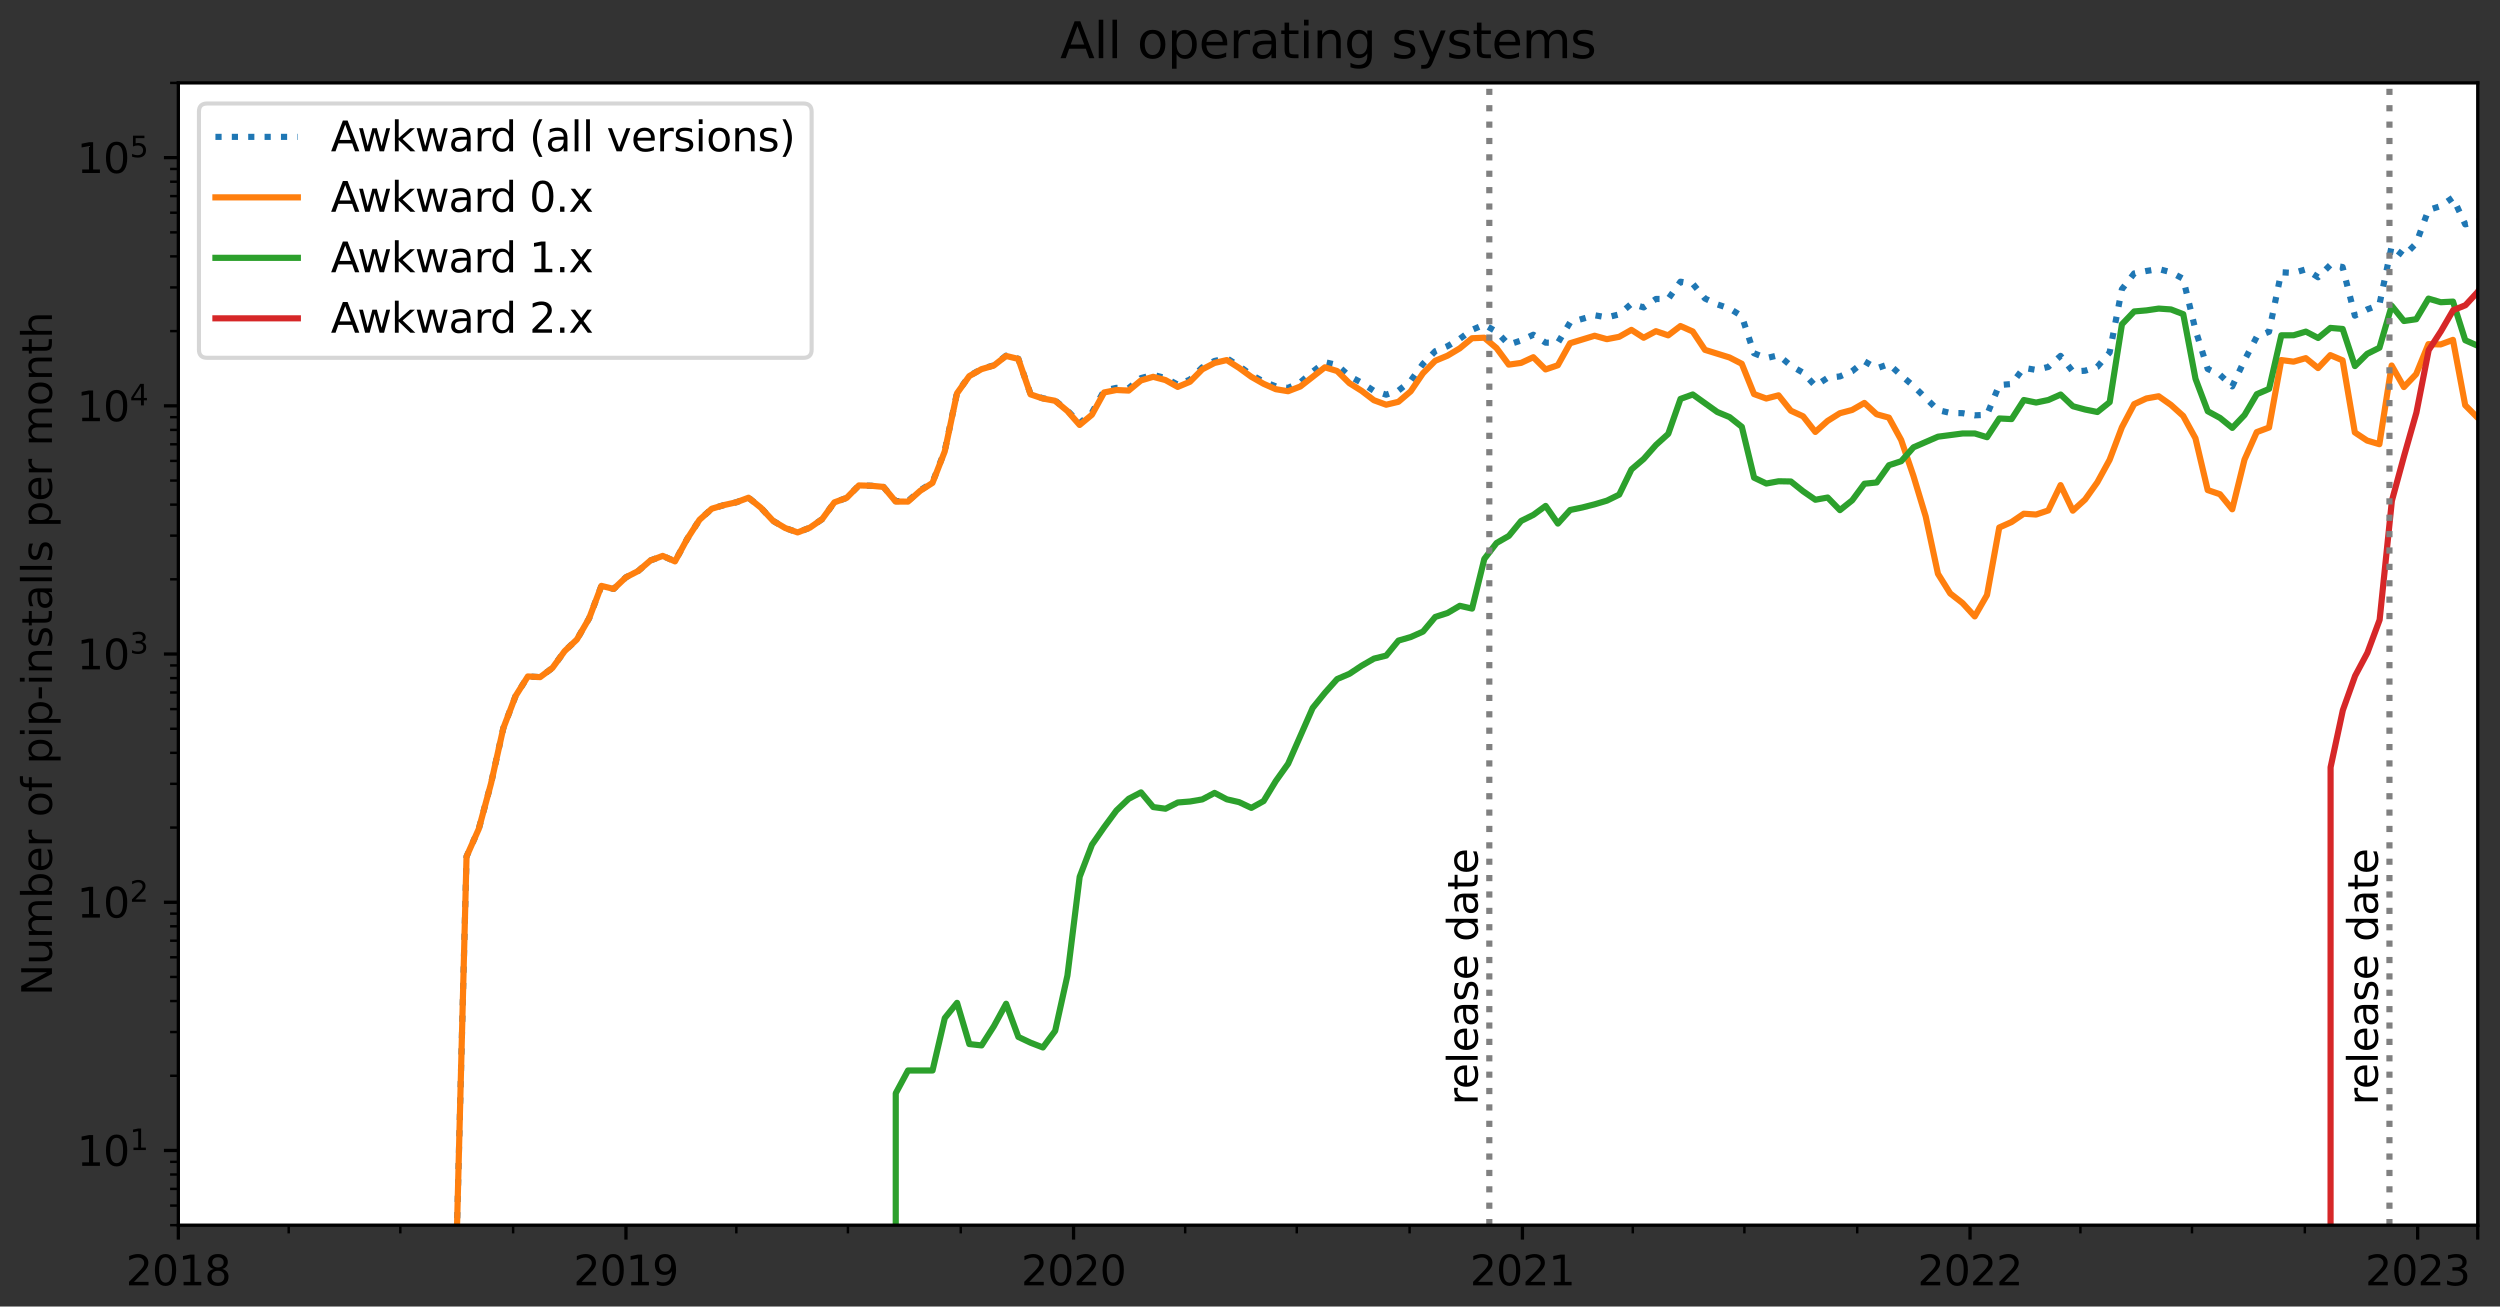 <?xml version="1.0" encoding="UTF-8" standalone="no"?>
<svg
   width="606.678pt"
   height="317.059pt"
   viewBox="0 0 606.678 317.059"
   version="1.1"
   id="svg927"
   sodipodi:docname="pip-allos-awkward-log.svg"
   inkscape:version="1.1.2 (0a00cf5339, 2022-02-04)"
   xmlns:inkscape="http://www.inkscape.org/namespaces/inkscape"
   xmlns:sodipodi="http://sodipodi.sourceforge.net/DTD/sodipodi-0.dtd"
   xmlns:xlink="http://www.w3.org/1999/xlink"
   xmlns="http://www.w3.org/2000/svg"
   xmlns:svg="http://www.w3.org/2000/svg"
   xmlns:rdf="http://www.w3.org/1999/02/22-rdf-syntax-ns#"
   xmlns:cc="http://creativecommons.org/ns#"
   xmlns:dc="http://purl.org/dc/elements/1.1/">
  <rect x="0" y="0" width="606.678" height="317.059" fill="#333333" stroke="none"/>
  <sodipodi:namedview
     id="namedview929"
     pagecolor="#ffffff"
     bordercolor="#666666"
     borderopacity="1.0"
     inkscape:pageshadow="2"
     inkscape:pageopacity="0.0"
     inkscape:pagecheckerboard="0"
     inkscape:document-units="pt"
     showgrid="false"
     fit-margin-top="5"
     fit-margin-left="5"
     fit-margin-right="5"
     fit-margin-bottom="5"
     inkscape:zoom="1.2833333"
     inkscape:cx="483.11688"
     inkscape:cy="262.5974"
     inkscape:window-width="2560"
     inkscape:window-height="1371"
     inkscape:window-x="1920"
     inkscape:window-y="32"
     inkscape:window-maximized="1"
     inkscape:current-layer="svg927" />
  <defs
     id="defs6">
    <style
       type="text/css"
       id="style4">*{stroke-linejoin: round; stroke-linecap: butt}</style>
  </defs>
  <g
     id="axes_1"
     transform="translate(-46.722,-23.082)">
    <g
       id="patch_2">
      <path
         d="M 90,320.4 H 648 V 43.2 H 90 Z"
         style="fill:#ffffff"
         id="path11" />
    </g>
    <g
       id="matplotlib.axis_1">
      <g
         id="xtick_1">
        <g
           id="line2d_1">
          <defs
             id="defs15">
            <path
               id="m4fe66c9b44"
               d="M 0,0 V 3.5"
               style="stroke:#000000;stroke-width:0.8" />
          </defs>
          <g
             id="g19">
            <use
               xlink:href="#m4fe66c9b44"
               x="90"
               y="320.4"
               style="stroke:#000000;stroke-width:0.8"
               id="use17"
               width="100%"
               height="100%" />
          </g>
        </g>
        <g
           id="text_1">
          <!-- 2018 -->
          <g
             transform="matrix(0.1,0,0,-0.1,77.275,334.998)"
             id="g36">
            <defs
               id="defs26">
              <path
                 id="DejaVuSans-32"
                 d="M 1228,531 H 3431 V 0 H 469 v 531 q 359,372 979,998 621,627 780,809 303,340 423,576 121,236 121,464 0,372 -261,606 -261,235 -680,235 -297,0 -627,-103 -329,-103 -704,-313 v 638 q 381,153 712,231 332,78 607,78 725,0 1156,-363 431,-362 431,-968 0,-288 -108,-546 -107,-257 -392,-607 -78,-91 -497,-524 Q 1991,1309 1228,531 Z"
                 transform="scale(0.016)" />
              <path
                 id="DejaVuSans-30"
                 d="m 2034,4250 q -487,0 -733,-480 -245,-479 -245,-1442 0,-959 245,-1439 246,-480 733,-480 491,0 736,480 246,480 246,1439 0,963 -246,1442 -245,480 -736,480 z m 0,500 q 785,0 1199,-621 414,-620 414,-1801 0,-1178 -414,-1799 -414,-620 -1199,-620 -784,0 -1198,620 -414,621 -414,1799 0,1181 414,1801 414,621 1198,621 z"
                 transform="scale(0.016)" />
              <path
                 id="DejaVuSans-31"
                 d="M 794,531 H 1825 V 4091 L 703,3866 v 575 l 1116,225 h 631 V 531 H 3481 V 0 H 794 Z"
                 transform="scale(0.016)" />
              <path
                 id="DejaVuSans-38"
                 d="m 2034,2216 q -450,0 -708,-241 -257,-241 -257,-662 0,-422 257,-663 258,-241 708,-241 450,0 709,242 260,243 260,662 0,421 -258,662 -257,241 -711,241 z m -631,268 q -406,100 -633,378 -226,279 -226,679 0,559 398,884 399,325 1092,325 697,0 1094,-325 397,-325 397,-884 0,-400 -227,-679 -226,-278 -629,-378 456,-106 710,-416 255,-309 255,-755 Q 3634,634 3220,271 2806,-91 2034,-91 1263,-91 848,271 434,634 434,1313 q 0,446 256,755 257,310 713,416 z m -231,997 q 0,-362 226,-565 227,-203 636,-203 407,0 636,203 230,203 230,565 0,363 -230,566 -229,203 -636,203 -409,0 -636,-203 -226,-203 -226,-566 z"
                 transform="scale(0.016)" />
            </defs>
            <use
               xlink:href="#DejaVuSans-32"
               id="use28"
               x="0"
               y="0"
               width="100%"
               height="100%" />
            <use
               xlink:href="#DejaVuSans-30"
               x="63.623"
               id="use30"
               y="0"
               width="100%"
               height="100%" />
            <use
               xlink:href="#DejaVuSans-31"
               x="127.246"
               id="use32"
               y="0"
               width="100%"
               height="100%" />
            <use
               xlink:href="#DejaVuSans-38"
               x="190.869"
               id="use34"
               y="0"
               width="100%"
               height="100%" />
          </g>
        </g>
      </g>
      <g
         id="xtick_2">
        <g
           id="line2d_2">
          <g
             id="g42">
            <use
               xlink:href="#m4fe66c9b44"
               x="198.624"
               y="320.4"
               style="stroke:#000000;stroke-width:0.8"
               id="use40"
               width="100%"
               height="100%" />
          </g>
        </g>
        <g
           id="text_2">
          <!-- 2019 -->
          <g
             transform="matrix(0.1,0,0,-0.1,185.899,334.998)"
             id="g56">
            <defs
               id="defs46">
              <path
                 id="DejaVuSans-39"
                 d="m 703,97 v 575 q 238,-113 481,-172 244,-59 479,-59 625,0 954,420 330,420 377,1277 -181,-269 -460,-413 -278,-144 -615,-144 -700,0 -1108,423 -408,424 -408,1159 0,718 425,1152 425,435 1131,435 810,0 1236,-621 427,-620 427,-1801 Q 3622,1225 3098,567 2575,-91 1691,-91 1453,-91 1209,-44 966,3 703,97 Z m 1256,1978 q 425,0 673,290 249,291 249,798 0,503 -249,795 -248,292 -673,292 -425,0 -673,-292 -248,-292 -248,-795 0,-507 248,-798 248,-290 673,-290 z"
                 transform="scale(0.016)" />
            </defs>
            <use
               xlink:href="#DejaVuSans-32"
               id="use48"
               x="0"
               y="0"
               width="100%"
               height="100%" />
            <use
               xlink:href="#DejaVuSans-30"
               x="63.623"
               id="use50"
               y="0"
               width="100%"
               height="100%" />
            <use
               xlink:href="#DejaVuSans-31"
               x="127.246"
               id="use52"
               y="0"
               width="100%"
               height="100%" />
            <use
               xlink:href="#DejaVuSans-39"
               x="190.869"
               id="use54"
               y="0"
               width="100%"
               height="100%" />
          </g>
        </g>
      </g>
      <g
         id="xtick_3">
        <g
           id="line2d_3">
          <g
             id="g62">
            <use
               xlink:href="#m4fe66c9b44"
               x="307.248"
               y="320.4"
               style="stroke:#000000;stroke-width:0.8"
               id="use60"
               width="100%"
               height="100%" />
          </g>
        </g>
        <g
           id="text_3">
          <!-- 2020 -->
          <g
             transform="matrix(0.1,0,0,-0.1,294.523,334.998)"
             id="g73">
            <use
               xlink:href="#DejaVuSans-32"
               id="use65"
               x="0"
               y="0"
               width="100%"
               height="100%" />
            <use
               xlink:href="#DejaVuSans-30"
               x="63.623"
               id="use67"
               y="0"
               width="100%"
               height="100%" />
            <use
               xlink:href="#DejaVuSans-32"
               x="127.246"
               id="use69"
               y="0"
               width="100%"
               height="100%" />
            <use
               xlink:href="#DejaVuSans-30"
               x="190.869"
               id="use71"
               y="0"
               width="100%"
               height="100%" />
          </g>
        </g>
      </g>
      <g
         id="xtick_4">
        <g
           id="line2d_4">
          <g
             id="g79">
            <use
               xlink:href="#m4fe66c9b44"
               x="416.17"
               y="320.4"
               style="stroke:#000000;stroke-width:0.8"
               id="use77"
               width="100%"
               height="100%" />
          </g>
        </g>
        <g
           id="text_4">
          <!-- 2021 -->
          <g
             transform="matrix(0.1,0,0,-0.1,403.445,334.998)"
             id="g90">
            <use
               xlink:href="#DejaVuSans-32"
               id="use82"
               x="0"
               y="0"
               width="100%"
               height="100%" />
            <use
               xlink:href="#DejaVuSans-30"
               x="63.623"
               id="use84"
               y="0"
               width="100%"
               height="100%" />
            <use
               xlink:href="#DejaVuSans-32"
               x="127.246"
               id="use86"
               y="0"
               width="100%"
               height="100%" />
            <use
               xlink:href="#DejaVuSans-31"
               x="190.869"
               id="use88"
               y="0"
               width="100%"
               height="100%" />
          </g>
        </g>
      </g>
      <g
         id="xtick_5">
        <g
           id="line2d_5">
          <g
             id="g96">
            <use
               xlink:href="#m4fe66c9b44"
               x="524.794"
               y="320.4"
               style="stroke:#000000;stroke-width:0.8"
               id="use94"
               width="100%"
               height="100%" />
          </g>
        </g>
        <g
           id="text_5">
          <!-- 2022 -->
          <g
             transform="matrix(0.1,0,0,-0.1,512.069,334.998)"
             id="g107">
            <use
               xlink:href="#DejaVuSans-32"
               id="use99"
               x="0"
               y="0"
               width="100%"
               height="100%" />
            <use
               xlink:href="#DejaVuSans-30"
               x="63.623"
               id="use101"
               y="0"
               width="100%"
               height="100%" />
            <use
               xlink:href="#DejaVuSans-32"
               x="127.246"
               id="use103"
               y="0"
               width="100%"
               height="100%" />
            <use
               xlink:href="#DejaVuSans-32"
               x="190.869"
               id="use105"
               y="0"
               width="100%"
               height="100%" />
          </g>
        </g>
      </g>
      <g
         id="xtick_6">
        <g
           id="line2d_6">
          <g
             id="g113">
            <use
               xlink:href="#m4fe66c9b44"
               x="633.418"
               y="320.4"
               style="stroke:#000000;stroke-width:0.8"
               id="use111"
               width="100%"
               height="100%" />
          </g>
        </g>
        <g
           id="text_6">
          <!-- 2023 -->
          <g
             transform="matrix(0.1,0,0,-0.1,620.693,334.998)"
             id="g127">
            <defs
               id="defs117">
              <path
                 id="DejaVuSans-33"
                 d="m 2597,2516 q 453,-97 707,-404 255,-306 255,-756 0,-690 -475,-1069 -475,-378 -1350,-378 -293,0 -604,58 -311,58 -642,174 v 609 q 262,-153 574,-231 313,-78 654,-78 593,0 904,234 311,234 311,681 0,413 -289,645 -289,233 -804,233 h -544 v 519 h 569 q 465,0 712,186 247,186 247,536 0,359 -255,551 -254,193 -729,193 -260,0 -557,-57 -297,-56 -653,-174 v 562 q 360,100 674,150 314,50 592,50 719,0 1137,-327 419,-326 419,-882 0,-388 -222,-655 -222,-267 -631,-370 z"
                 transform="scale(0.016)" />
            </defs>
            <use
               xlink:href="#DejaVuSans-32"
               id="use119"
               x="0"
               y="0"
               width="100%"
               height="100%" />
            <use
               xlink:href="#DejaVuSans-30"
               x="63.623"
               id="use121"
               y="0"
               width="100%"
               height="100%" />
            <use
               xlink:href="#DejaVuSans-32"
               x="127.246"
               id="use123"
               y="0"
               width="100%"
               height="100%" />
            <use
               xlink:href="#DejaVuSans-33"
               x="190.869"
               id="use125"
               y="0"
               width="100%"
               height="100%" />
          </g>
        </g>
      </g>
      <g
         id="xtick_7">
        <g
           id="line2d_7">
          <g
             id="g133">
            <use
               xlink:href="#m4fe66c9b44"
               x="648"
               y="320.4"
               style="stroke:#000000;stroke-width:0.8"
               id="use131"
               width="100%"
               height="100%" />
          </g>
        </g>
      </g>
      <g
         id="xtick_8">
        <g
           id="line2d_8">
          <defs
             id="defs138">
            <path
               id="m33aa7c2bce"
               d="M 0,0 V 2"
               style="stroke:#000000;stroke-width:0.6" />
          </defs>
          <g
             id="g142">
            <use
               xlink:href="#m33aa7c2bce"
               x="116.784"
               y="320.4"
               style="stroke:#000000;stroke-width:0.6"
               id="use140"
               width="100%"
               height="100%" />
          </g>
        </g>
      </g>
      <g
         id="xtick_9">
        <g
           id="line2d_9">
          <g
             id="g148">
            <use
               xlink:href="#m33aa7c2bce"
               x="143.866"
               y="320.4"
               style="stroke:#000000;stroke-width:0.6"
               id="use146"
               width="100%"
               height="100%" />
          </g>
        </g>
      </g>
      <g
         id="xtick_10">
        <g
           id="line2d_10">
          <g
             id="g154">
            <use
               xlink:href="#m33aa7c2bce"
               x="171.245"
               y="320.4"
               style="stroke:#000000;stroke-width:0.6"
               id="use152"
               width="100%"
               height="100%" />
          </g>
        </g>
      </g>
      <g
         id="xtick_11">
        <g
           id="line2d_11">
          <g
             id="g160">
            <use
               xlink:href="#m33aa7c2bce"
               x="225.408"
               y="320.4"
               style="stroke:#000000;stroke-width:0.6"
               id="use158"
               width="100%"
               height="100%" />
          </g>
        </g>
      </g>
      <g
         id="xtick_12">
        <g
           id="line2d_12">
          <g
             id="g166">
            <use
               xlink:href="#m33aa7c2bce"
               x="252.49"
               y="320.4"
               style="stroke:#000000;stroke-width:0.6"
               id="use164"
               width="100%"
               height="100%" />
          </g>
        </g>
      </g>
      <g
         id="xtick_13">
        <g
           id="line2d_13">
          <g
             id="g172">
            <use
               xlink:href="#m33aa7c2bce"
               x="279.869"
               y="320.4"
               style="stroke:#000000;stroke-width:0.6"
               id="use170"
               width="100%"
               height="100%" />
          </g>
        </g>
      </g>
      <g
         id="xtick_14">
        <g
           id="line2d_14">
          <g
             id="g178">
            <use
               xlink:href="#m33aa7c2bce"
               x="334.33"
               y="320.4"
               style="stroke:#000000;stroke-width:0.6"
               id="use176"
               width="100%"
               height="100%" />
          </g>
        </g>
      </g>
      <g
         id="xtick_15">
        <g
           id="line2d_15">
          <g
             id="g184">
            <use
               xlink:href="#m33aa7c2bce"
               x="361.411"
               y="320.4"
               style="stroke:#000000;stroke-width:0.6"
               id="use182"
               width="100%"
               height="100%" />
          </g>
        </g>
      </g>
      <g
         id="xtick_16">
        <g
           id="line2d_16">
          <g
             id="g190">
            <use
               xlink:href="#m33aa7c2bce"
               x="388.79"
               y="320.4"
               style="stroke:#000000;stroke-width:0.6"
               id="use188"
               width="100%"
               height="100%" />
          </g>
        </g>
      </g>
      <g
         id="xtick_17">
        <g
           id="line2d_17">
          <g
             id="g196">
            <use
               xlink:href="#m33aa7c2bce"
               x="442.954"
               y="320.4"
               style="stroke:#000000;stroke-width:0.6"
               id="use194"
               width="100%"
               height="100%" />
          </g>
        </g>
      </g>
      <g
         id="xtick_18">
        <g
           id="line2d_18">
          <g
             id="g202">
            <use
               xlink:href="#m33aa7c2bce"
               x="470.035"
               y="320.4"
               style="stroke:#000000;stroke-width:0.6"
               id="use200"
               width="100%"
               height="100%" />
          </g>
        </g>
      </g>
      <g
         id="xtick_19">
        <g
           id="line2d_19">
          <g
             id="g208">
            <use
               xlink:href="#m33aa7c2bce"
               x="497.414"
               y="320.4"
               style="stroke:#000000;stroke-width:0.6"
               id="use206"
               width="100%"
               height="100%" />
          </g>
        </g>
      </g>
      <g
         id="xtick_20">
        <g
           id="line2d_20">
          <g
             id="g214">
            <use
               xlink:href="#m33aa7c2bce"
               x="551.578"
               y="320.4"
               style="stroke:#000000;stroke-width:0.6"
               id="use212"
               width="100%"
               height="100%" />
          </g>
        </g>
      </g>
      <g
         id="xtick_21">
        <g
           id="line2d_21">
          <g
             id="g220">
            <use
               xlink:href="#m33aa7c2bce"
               x="578.659"
               y="320.4"
               style="stroke:#000000;stroke-width:0.6"
               id="use218"
               width="100%"
               height="100%" />
          </g>
        </g>
      </g>
      <g
         id="xtick_22">
        <g
           id="line2d_22">
          <g
             id="g226">
            <use
               xlink:href="#m33aa7c2bce"
               x="606.038"
               y="320.4"
               style="stroke:#000000;stroke-width:0.6"
               id="use224"
               width="100%"
               height="100%" />
          </g>
        </g>
      </g>
    </g>
    <g
       id="matplotlib.axis_2">
      <g
         id="ytick_1">
        <g
           id="line2d_23">
          <defs
             id="defs232">
            <path
               id="m01c83a5d3d"
               d="M 0,0 H -3.5"
               style="stroke:#000000;stroke-width:0.8" />
          </defs>
          <g
             id="g236">
            <use
               xlink:href="#m01c83a5d3d"
               x="90"
               y="302.268"
               style="stroke:#000000;stroke-width:0.8"
               id="use234"
               width="100%"
               height="100%" />
          </g>
        </g>
        <g
           id="text_7">
          <!-- $\mathdefault{10^{1}}$ -->
          <g
             transform="matrix(0.1,0,0,-0.1,65.4,306.067)"
             id="g245">
            <use
               xlink:href="#DejaVuSans-31"
               transform="translate(0,0.684)"
               id="use239"
               x="0"
               y="0"
               width="100%"
               height="100%" />
            <use
               xlink:href="#DejaVuSans-30"
               transform="translate(63.623,0.684)"
               id="use241"
               x="0"
               y="0"
               width="100%"
               height="100%" />
            <use
               xlink:href="#DejaVuSans-31"
               transform="matrix(0.7,0,0,0.7,128.203,38.966)"
               id="use243"
               x="0"
               y="0"
               width="100%"
               height="100%" />
          </g>
        </g>
      </g>
      <g
         id="ytick_2">
        <g
           id="line2d_24">
          <g
             id="g251">
            <use
               xlink:href="#m01c83a5d3d"
               x="90"
               y="242.034"
               style="stroke:#000000;stroke-width:0.8"
               id="use249"
               width="100%"
               height="100%" />
          </g>
        </g>
        <g
           id="text_8">
          <!-- $\mathdefault{10^{2}}$ -->
          <g
             transform="matrix(0.1,0,0,-0.1,65.4,245.833)"
             id="g260">
            <use
               xlink:href="#DejaVuSans-31"
               transform="translate(0,0.766)"
               id="use254"
               x="0"
               y="0"
               width="100%"
               height="100%" />
            <use
               xlink:href="#DejaVuSans-30"
               transform="translate(63.623,0.766)"
               id="use256"
               x="0"
               y="0"
               width="100%"
               height="100%" />
            <use
               xlink:href="#DejaVuSans-32"
               transform="matrix(0.7,0,0,0.7,128.203,39.047)"
               id="use258"
               x="0"
               y="0"
               width="100%"
               height="100%" />
          </g>
        </g>
      </g>
      <g
         id="ytick_3">
        <g
           id="line2d_25">
          <g
             id="g266">
            <use
               xlink:href="#m01c83a5d3d"
               x="90"
               y="181.8"
               style="stroke:#000000;stroke-width:0.8"
               id="use264"
               width="100%"
               height="100%" />
          </g>
        </g>
        <g
           id="text_9">
          <!-- $\mathdefault{10^{3}}$ -->
          <g
             transform="matrix(0.1,0,0,-0.1,65.4,185.599)"
             id="g275">
            <use
               xlink:href="#DejaVuSans-31"
               transform="translate(0,0.766)"
               id="use269"
               x="0"
               y="0"
               width="100%"
               height="100%" />
            <use
               xlink:href="#DejaVuSans-30"
               transform="translate(63.623,0.766)"
               id="use271"
               x="0"
               y="0"
               width="100%"
               height="100%" />
            <use
               xlink:href="#DejaVuSans-33"
               transform="matrix(0.7,0,0,0.7,128.203,39.047)"
               id="use273"
               x="0"
               y="0"
               width="100%"
               height="100%" />
          </g>
        </g>
      </g>
      <g
         id="ytick_4">
        <g
           id="line2d_26">
          <g
             id="g281">
            <use
               xlink:href="#m01c83a5d3d"
               x="90"
               y="121.566"
               style="stroke:#000000;stroke-width:0.8"
               id="use279"
               width="100%"
               height="100%" />
          </g>
        </g>
        <g
           id="text_10">
          <!-- $\mathdefault{10^{4}}$ -->
          <g
             transform="matrix(0.1,0,0,-0.1,65.4,125.365)"
             id="g293">
            <defs
               id="defs285">
              <path
                 id="DejaVuSans-34"
                 d="M 2419,4116 825,1625 h 1594 z m -166,550 h 794 V 1625 h 666 V 1100 H 3047 V 0 H 2419 V 1100 H 313 v 609 z"
                 transform="scale(0.016)" />
            </defs>
            <use
               xlink:href="#DejaVuSans-31"
               transform="translate(0,0.684)"
               id="use287"
               x="0"
               y="0"
               width="100%"
               height="100%" />
            <use
               xlink:href="#DejaVuSans-30"
               transform="translate(63.623,0.684)"
               id="use289"
               x="0"
               y="0"
               width="100%"
               height="100%" />
            <use
               xlink:href="#DejaVuSans-34"
               transform="matrix(0.7,0,0,0.7,128.203,38.966)"
               id="use291"
               x="0"
               y="0"
               width="100%"
               height="100%" />
          </g>
        </g>
      </g>
      <g
         id="ytick_5">
        <g
           id="line2d_27">
          <g
             id="g299">
            <use
               xlink:href="#m01c83a5d3d"
               x="90"
               y="61.332"
               style="stroke:#000000;stroke-width:0.8"
               id="use297"
               width="100%"
               height="100%" />
          </g>
        </g>
        <g
           id="text_11">
          <!-- $\mathdefault{10^{5}}$ -->
          <g
             transform="matrix(0.1,0,0,-0.1,65.4,65.131)"
             id="g311">
            <defs
               id="defs303">
              <path
                 id="DejaVuSans-35"
                 d="M 691,4666 H 3169 V 4134 H 1269 V 2991 q 137,47 274,70 138,23 276,23 781,0 1237,-428 457,-428 457,-1159 Q 3513,744 3044,326 2575,-91 1722,-91 1428,-91 1123,-41 819,9 494,109 v 635 q 281,-153 581,-228 300,-75 634,-75 541,0 856,284 316,284 316,772 0,487 -316,771 -315,285 -856,285 -253,0 -505,-56 -251,-56 -513,-175 z"
                 transform="scale(0.016)" />
            </defs>
            <use
               xlink:href="#DejaVuSans-31"
               transform="translate(0,0.684)"
               id="use305"
               x="0"
               y="0"
               width="100%"
               height="100%" />
            <use
               xlink:href="#DejaVuSans-30"
               transform="translate(63.623,0.684)"
               id="use307"
               x="0"
               y="0"
               width="100%"
               height="100%" />
            <use
               xlink:href="#DejaVuSans-35"
               transform="matrix(0.7,0,0,0.7,128.203,38.966)"
               id="use309"
               x="0"
               y="0"
               width="100%"
               height="100%" />
          </g>
        </g>
      </g>
      <g
         id="ytick_6">
        <g
           id="line2d_28">
          <defs
             id="defs316">
            <path
               id="macbe1685a1"
               d="M 0,0 H -2"
               style="stroke:#000000;stroke-width:0.6" />
          </defs>
          <g
             id="g320">
            <use
               xlink:href="#macbe1685a1"
               x="90"
               y="320.4"
               style="stroke:#000000;stroke-width:0.6"
               id="use318"
               width="100%"
               height="100%" />
          </g>
        </g>
      </g>
      <g
         id="ytick_7">
        <g
           id="line2d_29">
          <g
             id="g326">
            <use
               xlink:href="#macbe1685a1"
               x="90"
               y="315.631"
               style="stroke:#000000;stroke-width:0.6"
               id="use324"
               width="100%"
               height="100%" />
          </g>
        </g>
      </g>
      <g
         id="ytick_8">
        <g
           id="line2d_30">
          <g
             id="g332">
            <use
               xlink:href="#macbe1685a1"
               x="90"
               y="311.598"
               style="stroke:#000000;stroke-width:0.6"
               id="use330"
               width="100%"
               height="100%" />
          </g>
        </g>
      </g>
      <g
         id="ytick_9">
        <g
           id="line2d_31">
          <g
             id="g338">
            <use
               xlink:href="#macbe1685a1"
               x="90"
               y="308.105"
               style="stroke:#000000;stroke-width:0.6"
               id="use336"
               width="100%"
               height="100%" />
          </g>
        </g>
      </g>
      <g
         id="ytick_10">
        <g
           id="line2d_32">
          <g
             id="g344">
            <use
               xlink:href="#macbe1685a1"
               x="90"
               y="305.024"
               style="stroke:#000000;stroke-width:0.6"
               id="use342"
               width="100%"
               height="100%" />
          </g>
        </g>
      </g>
      <g
         id="ytick_11">
        <g
           id="line2d_33">
          <g
             id="g350">
            <use
               xlink:href="#macbe1685a1"
               x="90"
               y="284.136"
               style="stroke:#000000;stroke-width:0.6"
               id="use348"
               width="100%"
               height="100%" />
          </g>
        </g>
      </g>
      <g
         id="ytick_12">
        <g
           id="line2d_34">
          <g
             id="g356">
            <use
               xlink:href="#macbe1685a1"
               x="90"
               y="273.529"
               style="stroke:#000000;stroke-width:0.6"
               id="use354"
               width="100%"
               height="100%" />
          </g>
        </g>
      </g>
      <g
         id="ytick_13">
        <g
           id="line2d_35">
          <g
             id="g362">
            <use
               xlink:href="#macbe1685a1"
               x="90"
               y="266.003"
               style="stroke:#000000;stroke-width:0.6"
               id="use360"
               width="100%"
               height="100%" />
          </g>
        </g>
      </g>
      <g
         id="ytick_14">
        <g
           id="line2d_36">
          <g
             id="g368">
            <use
               xlink:href="#macbe1685a1"
               x="90"
               y="260.166"
               style="stroke:#000000;stroke-width:0.6"
               id="use366"
               width="100%"
               height="100%" />
          </g>
        </g>
      </g>
      <g
         id="ytick_15">
        <g
           id="line2d_37">
          <g
             id="g374">
            <use
               xlink:href="#macbe1685a1"
               x="90"
               y="255.397"
               style="stroke:#000000;stroke-width:0.6"
               id="use372"
               width="100%"
               height="100%" />
          </g>
        </g>
      </g>
      <g
         id="ytick_16">
        <g
           id="line2d_38">
          <g
             id="g380">
            <use
               xlink:href="#macbe1685a1"
               x="90"
               y="251.364"
               style="stroke:#000000;stroke-width:0.6"
               id="use378"
               width="100%"
               height="100%" />
          </g>
        </g>
      </g>
      <g
         id="ytick_17">
        <g
           id="line2d_39">
          <g
             id="g386">
            <use
               xlink:href="#macbe1685a1"
               x="90"
               y="247.871"
               style="stroke:#000000;stroke-width:0.6"
               id="use384"
               width="100%"
               height="100%" />
          </g>
        </g>
      </g>
      <g
         id="ytick_18">
        <g
           id="line2d_40">
          <g
             id="g392">
            <use
               xlink:href="#macbe1685a1"
               x="90"
               y="244.79"
               style="stroke:#000000;stroke-width:0.6"
               id="use390"
               width="100%"
               height="100%" />
          </g>
        </g>
      </g>
      <g
         id="ytick_19">
        <g
           id="line2d_41">
          <g
             id="g398">
            <use
               xlink:href="#macbe1685a1"
               x="90"
               y="223.902"
               style="stroke:#000000;stroke-width:0.6"
               id="use396"
               width="100%"
               height="100%" />
          </g>
        </g>
      </g>
      <g
         id="ytick_20">
        <g
           id="line2d_42">
          <g
             id="g404">
            <use
               xlink:href="#macbe1685a1"
               x="90"
               y="213.295"
               style="stroke:#000000;stroke-width:0.6"
               id="use402"
               width="100%"
               height="100%" />
          </g>
        </g>
      </g>
      <g
         id="ytick_21">
        <g
           id="line2d_43">
          <g
             id="g410">
            <use
               xlink:href="#macbe1685a1"
               x="90"
               y="205.769"
               style="stroke:#000000;stroke-width:0.6"
               id="use408"
               width="100%"
               height="100%" />
          </g>
        </g>
      </g>
      <g
         id="ytick_22">
        <g
           id="line2d_44">
          <g
             id="g416">
            <use
               xlink:href="#macbe1685a1"
               x="90"
               y="199.932"
               style="stroke:#000000;stroke-width:0.6"
               id="use414"
               width="100%"
               height="100%" />
          </g>
        </g>
      </g>
      <g
         id="ytick_23">
        <g
           id="line2d_45">
          <g
             id="g422">
            <use
               xlink:href="#macbe1685a1"
               x="90"
               y="195.163"
               style="stroke:#000000;stroke-width:0.6"
               id="use420"
               width="100%"
               height="100%" />
          </g>
        </g>
      </g>
      <g
         id="ytick_24">
        <g
           id="line2d_46">
          <g
             id="g428">
            <use
               xlink:href="#macbe1685a1"
               x="90"
               y="191.13"
               style="stroke:#000000;stroke-width:0.6"
               id="use426"
               width="100%"
               height="100%" />
          </g>
        </g>
      </g>
      <g
         id="ytick_25">
        <g
           id="line2d_47">
          <g
             id="g434">
            <use
               xlink:href="#macbe1685a1"
               x="90"
               y="187.637"
               style="stroke:#000000;stroke-width:0.6"
               id="use432"
               width="100%"
               height="100%" />
          </g>
        </g>
      </g>
      <g
         id="ytick_26">
        <g
           id="line2d_48">
          <g
             id="g440">
            <use
               xlink:href="#macbe1685a1"
               x="90"
               y="184.556"
               style="stroke:#000000;stroke-width:0.6"
               id="use438"
               width="100%"
               height="100%" />
          </g>
        </g>
      </g>
      <g
         id="ytick_27">
        <g
           id="line2d_49">
          <g
             id="g446">
            <use
               xlink:href="#macbe1685a1"
               x="90"
               y="163.668"
               style="stroke:#000000;stroke-width:0.6"
               id="use444"
               width="100%"
               height="100%" />
          </g>
        </g>
      </g>
      <g
         id="ytick_28">
        <g
           id="line2d_50">
          <g
             id="g452">
            <use
               xlink:href="#macbe1685a1"
               x="90"
               y="153.061"
               style="stroke:#000000;stroke-width:0.6"
               id="use450"
               width="100%"
               height="100%" />
          </g>
        </g>
      </g>
      <g
         id="ytick_29">
        <g
           id="line2d_51">
          <g
             id="g458">
            <use
               xlink:href="#macbe1685a1"
               x="90"
               y="145.536"
               style="stroke:#000000;stroke-width:0.6"
               id="use456"
               width="100%"
               height="100%" />
          </g>
        </g>
      </g>
      <g
         id="ytick_30">
        <g
           id="line2d_52">
          <g
             id="g464">
            <use
               xlink:href="#macbe1685a1"
               x="90"
               y="139.698"
               style="stroke:#000000;stroke-width:0.6"
               id="use462"
               width="100%"
               height="100%" />
          </g>
        </g>
      </g>
      <g
         id="ytick_31">
        <g
           id="line2d_53">
          <g
             id="g470">
            <use
               xlink:href="#macbe1685a1"
               x="90"
               y="134.929"
               style="stroke:#000000;stroke-width:0.6"
               id="use468"
               width="100%"
               height="100%" />
          </g>
        </g>
      </g>
      <g
         id="ytick_32">
        <g
           id="line2d_54">
          <g
             id="g476">
            <use
               xlink:href="#macbe1685a1"
               x="90"
               y="130.896"
               style="stroke:#000000;stroke-width:0.6"
               id="use474"
               width="100%"
               height="100%" />
          </g>
        </g>
      </g>
      <g
         id="ytick_33">
        <g
           id="line2d_55">
          <g
             id="g482">
            <use
               xlink:href="#macbe1685a1"
               x="90"
               y="127.403"
               style="stroke:#000000;stroke-width:0.6"
               id="use480"
               width="100%"
               height="100%" />
          </g>
        </g>
      </g>
      <g
         id="ytick_34">
        <g
           id="line2d_56">
          <g
             id="g488">
            <use
               xlink:href="#macbe1685a1"
               x="90"
               y="124.322"
               style="stroke:#000000;stroke-width:0.6"
               id="use486"
               width="100%"
               height="100%" />
          </g>
        </g>
      </g>
      <g
         id="ytick_35">
        <g
           id="line2d_57">
          <g
             id="g494">
            <use
               xlink:href="#macbe1685a1"
               x="90"
               y="103.434"
               style="stroke:#000000;stroke-width:0.6"
               id="use492"
               width="100%"
               height="100%" />
          </g>
        </g>
      </g>
      <g
         id="ytick_36">
        <g
           id="line2d_58">
          <g
             id="g500">
            <use
               xlink:href="#macbe1685a1"
               x="90"
               y="92.827"
               style="stroke:#000000;stroke-width:0.6"
               id="use498"
               width="100%"
               height="100%" />
          </g>
        </g>
      </g>
      <g
         id="ytick_37">
        <g
           id="line2d_59">
          <g
             id="g506">
            <use
               xlink:href="#macbe1685a1"
               x="90"
               y="85.302"
               style="stroke:#000000;stroke-width:0.6"
               id="use504"
               width="100%"
               height="100%" />
          </g>
        </g>
      </g>
      <g
         id="ytick_38">
        <g
           id="line2d_60">
          <g
             id="g512">
            <use
               xlink:href="#macbe1685a1"
               x="90"
               y="79.464"
               style="stroke:#000000;stroke-width:0.6"
               id="use510"
               width="100%"
               height="100%" />
          </g>
        </g>
      </g>
      <g
         id="ytick_39">
        <g
           id="line2d_61">
          <g
             id="g518">
            <use
               xlink:href="#macbe1685a1"
               x="90"
               y="74.695"
               style="stroke:#000000;stroke-width:0.6"
               id="use516"
               width="100%"
               height="100%" />
          </g>
        </g>
      </g>
      <g
         id="ytick_40">
        <g
           id="line2d_62">
          <g
             id="g524">
            <use
               xlink:href="#macbe1685a1"
               x="90"
               y="70.663"
               style="stroke:#000000;stroke-width:0.6"
               id="use522"
               width="100%"
               height="100%" />
          </g>
        </g>
      </g>
      <g
         id="ytick_41">
        <g
           id="line2d_63">
          <g
             id="g530">
            <use
               xlink:href="#macbe1685a1"
               x="90"
               y="67.169"
               style="stroke:#000000;stroke-width:0.6"
               id="use528"
               width="100%"
               height="100%" />
          </g>
        </g>
      </g>
      <g
         id="ytick_42">
        <g
           id="line2d_64">
          <g
             id="g536">
            <use
               xlink:href="#macbe1685a1"
               x="90"
               y="64.088"
               style="stroke:#000000;stroke-width:0.6"
               id="use534"
               width="100%"
               height="100%" />
          </g>
        </g>
      </g>
      <g
         id="ytick_43">
        <g
           id="line2d_65">
          <g
             id="g542">
            <use
               xlink:href="#macbe1685a1"
               x="90"
               y="43.2"
               style="stroke:#000000;stroke-width:0.6"
               id="use540"
               width="100%"
               height="100%" />
          </g>
        </g>
      </g>
      <g
         id="text_12">
        <!-- Number of pip-installs per month -->
        <g
           transform="matrix(0,-0.1,-0.1,0,59.32,264.706)"
           id="g630">
          <defs
             id="defs564">
            <path
               id="DejaVuSans-4e"
               d="m 628,4666 h 850 L 3547,763 v 3903 h 612 V 0 H 3309 L 1241,3903 V 0 H 628 Z"
               transform="scale(0.016)" />
            <path
               id="DejaVuSans-75"
               d="m 544,1381 v 2119 h 575 V 1403 q 0,-497 193,-746 194,-248 582,-248 465,0 735,297 271,297 271,810 v 1984 h 575 V 0 H 2900 V 538 Q 2691,219 2414,64 2138,-91 1772,-91 1169,-91 856,284 544,659 544,1381 Z m 1447,2203 z"
               transform="scale(0.016)" />
            <path
               id="DejaVuSans-6d"
               d="m 3328,2828 q 216,388 516,572 300,184 706,184 547,0 844,-383 297,-382 297,-1088 V 0 h -578 v 2094 q 0,503 -179,746 -178,244 -543,244 -447,0 -707,-297 -259,-296 -259,-809 V 0 h -578 v 2094 q 0,506 -178,748 -178,242 -550,242 -441,0 -701,-298 -259,-298 -259,-808 V 0 H 581 v 3500 h 578 v -544 q 197,322 472,475 275,153 653,153 382,0 649,-194 267,-193 395,-562 z"
               transform="scale(0.016)" />
            <path
               id="DejaVuSans-62"
               d="m 3116,1747 q 0,634 -261,995 -261,361 -717,361 -457,0 -718,-361 -261,-361 -261,-995 0,-634 261,-995 261,-361 718,-361 456,0 717,361 261,361 261,995 z M 1159,2969 q 182,312 458,463 277,152 661,152 638,0 1036,-506 399,-506 399,-1331 Q 3713,922 3314,415 2916,-91 2278,-91 1894,-91 1617,61 1341,213 1159,525 V 0 H 581 v 4863 h 578 z"
               transform="scale(0.016)" />
            <path
               id="DejaVuSans-65"
               d="M 3597,1894 V 1613 H 953 q 38,-594 358,-905 320,-311 892,-311 331,0 642,81 311,81 618,244 V 178 Q 3153,47 2828,-22 2503,-91 2169,-91 1331,-91 842,396 353,884 353,1716 q 0,859 464,1363 464,505 1252,505 706,0 1117,-455 411,-454 411,-1235 z m -575,169 q -6,471 -264,752 -258,282 -683,282 -481,0 -770,-272 -289,-272 -333,-766 z"
               transform="scale(0.016)" />
            <path
               id="DejaVuSans-72"
               d="m 2631,2963 q -97,56 -211,82 -114,27 -251,27 -488,0 -749,-317 -261,-317 -261,-911 V 0 H 581 v 3500 h 578 v -544 q 182,319 472,473 291,155 707,155 59,0 131,-8 72,-7 159,-23 z"
               transform="scale(0.016)" />
            <path
               id="DejaVuSans-20"
               transform="scale(0.016)"
               d="" />
            <path
               id="DejaVuSans-6f"
               d="m 1959,3097 q -462,0 -731,-361 -269,-361 -269,-989 0,-628 267,-989 268,-361 733,-361 460,0 728,362 269,363 269,988 0,622 -269,986 -268,364 -728,364 z m 0,487 q 750,0 1178,-488 429,-487 429,-1349 Q 3566,888 3137,398 2709,-91 1959,-91 1206,-91 779,398 353,888 353,1747 q 0,862 426,1349 427,488 1180,488 z"
               transform="scale(0.016)" />
            <path
               id="DejaVuSans-66"
               d="m 2375,4863 v -479 h -550 q -309,0 -430,-125 -120,-125 -120,-450 v -309 h 947 V 3053 H 1275 V 0 H 697 V 3053 H 147 v 447 h 550 v 244 q 0,584 272,851 272,268 862,268 z"
               transform="scale(0.016)" />
            <path
               id="DejaVuSans-70"
               d="M 1159,525 V -1331 H 581 v 4831 h 578 v -531 q 182,312 458,463 277,152 661,152 638,0 1036,-506 399,-506 399,-1331 0,-825 -399,-1332 -398,-506 -1036,-506 -384,0 -661,152 -276,152 -458,464 z m 1957,1222 q 0,634 -261,995 -261,361 -717,361 -457,0 -718,-361 -261,-361 -261,-995 0,-634 261,-995 261,-361 718,-361 456,0 717,361 261,361 261,995 z"
               transform="scale(0.016)" />
            <path
               id="DejaVuSans-69"
               d="m 603,3500 h 575 V 0 H 603 Z m 0,1363 h 575 V 4134 H 603 Z"
               transform="scale(0.016)" />
            <path
               id="DejaVuSans-2d"
               d="M 313,2009 H 1997 V 1497 H 313 Z"
               transform="scale(0.016)" />
            <path
               id="DejaVuSans-6e"
               d="M 3513,2113 V 0 h -575 v 2094 q 0,497 -194,743 -194,247 -581,247 -466,0 -735,-297 -269,-296 -269,-809 V 0 H 581 v 3500 h 578 v -544 q 207,316 486,472 280,156 646,156 603,0 912,-373 310,-373 310,-1098 z"
               transform="scale(0.016)" />
            <path
               id="DejaVuSans-73"
               d="m 2834,3397 v -544 q -243,125 -506,187 -262,63 -544,63 -428,0 -642,-131 -214,-131 -214,-394 0,-200 153,-314 153,-114 616,-217 l 197,-44 q 612,-131 870,-370 258,-239 258,-667 0,-488 -386,-773 Q 2250,-91 1575,-91 1294,-91 989,-36 684,19 347,128 v 594 q 319,-166 628,-249 309,-82 613,-82 406,0 624,139 219,139 219,392 0,234 -158,359 -157,125 -692,241 l -200,47 q -534,112 -772,345 -237,233 -237,639 0,494 350,762 350,269 994,269 318,0 599,-47 282,-46 519,-140 z"
               transform="scale(0.016)" />
            <path
               id="DejaVuSans-74"
               d="M 1172,4494 V 3500 H 2356 V 3053 H 1172 V 1153 q 0,-428 117,-550 117,-122 477,-122 h 590 V 0 H 1766 Q 1100,0 847,248 594,497 594,1153 V 3053 H 172 v 447 h 422 v 994 z"
               transform="scale(0.016)" />
            <path
               id="DejaVuSans-61"
               d="m 2194,1759 q -697,0 -966,-159 -269,-159 -269,-544 0,-306 202,-486 202,-179 548,-179 479,0 768,339 289,339 289,901 v 128 z m 1147,238 V 0 H 2766 V 531 Q 2569,213 2275,61 1981,-91 1556,-91 q -537,0 -855,302 -317,302 -317,808 0,590 395,890 396,300 1180,300 h 807 v 57 q 0,397 -261,614 -261,217 -733,217 -300,0 -585,-72 -284,-72 -546,-216 v 532 q 315,122 612,182 297,61 578,61 760,0 1135,-394 375,-393 375,-1193 z"
               transform="scale(0.016)" />
            <path
               id="DejaVuSans-6c"
               d="m 603,4863 h 575 V 0 H 603 Z"
               transform="scale(0.016)" />
            <path
               id="DejaVuSans-68"
               d="M 3513,2113 V 0 h -575 v 2094 q 0,497 -194,743 -194,247 -581,247 -466,0 -735,-297 -269,-296 -269,-809 V 0 H 581 v 4863 h 578 V 2956 q 207,316 486,472 280,156 646,156 603,0 912,-373 310,-373 310,-1098 z"
               transform="scale(0.016)" />
          </defs>
          <use
             xlink:href="#DejaVuSans-4e"
             id="use566"
             x="0"
             y="0"
             width="100%"
             height="100%" />
          <use
             xlink:href="#DejaVuSans-75"
             x="74.805"
             id="use568"
             y="0"
             width="100%"
             height="100%" />
          <use
             xlink:href="#DejaVuSans-6d"
             x="138.184"
             id="use570"
             y="0"
             width="100%"
             height="100%" />
          <use
             xlink:href="#DejaVuSans-62"
             x="235.596"
             id="use572"
             y="0"
             width="100%"
             height="100%" />
          <use
             xlink:href="#DejaVuSans-65"
             x="299.072"
             id="use574"
             y="0"
             width="100%"
             height="100%" />
          <use
             xlink:href="#DejaVuSans-72"
             x="360.596"
             id="use576"
             y="0"
             width="100%"
             height="100%" />
          <use
             xlink:href="#DejaVuSans-20"
             x="401.709"
             id="use578"
             y="0"
             width="100%"
             height="100%" />
          <use
             xlink:href="#DejaVuSans-6f"
             x="433.496"
             id="use580"
             y="0"
             width="100%"
             height="100%" />
          <use
             xlink:href="#DejaVuSans-66"
             x="494.678"
             id="use582"
             y="0"
             width="100%"
             height="100%" />
          <use
             xlink:href="#DejaVuSans-20"
             x="529.883"
             id="use584"
             y="0"
             width="100%"
             height="100%" />
          <use
             xlink:href="#DejaVuSans-70"
             x="561.67"
             id="use586"
             y="0"
             width="100%"
             height="100%" />
          <use
             xlink:href="#DejaVuSans-69"
             x="625.146"
             id="use588"
             y="0"
             width="100%"
             height="100%" />
          <use
             xlink:href="#DejaVuSans-70"
             x="652.93"
             id="use590"
             y="0"
             width="100%"
             height="100%" />
          <use
             xlink:href="#DejaVuSans-2d"
             x="716.406"
             id="use592"
             y="0"
             width="100%"
             height="100%" />
          <use
             xlink:href="#DejaVuSans-69"
             x="752.49"
             id="use594"
             y="0"
             width="100%"
             height="100%" />
          <use
             xlink:href="#DejaVuSans-6e"
             x="780.273"
             id="use596"
             y="0"
             width="100%"
             height="100%" />
          <use
             xlink:href="#DejaVuSans-73"
             x="843.652"
             id="use598"
             y="0"
             width="100%"
             height="100%" />
          <use
             xlink:href="#DejaVuSans-74"
             x="895.752"
             id="use600"
             y="0"
             width="100%"
             height="100%" />
          <use
             xlink:href="#DejaVuSans-61"
             x="934.961"
             id="use602"
             y="0"
             width="100%"
             height="100%" />
          <use
             xlink:href="#DejaVuSans-6c"
             x="996.24"
             id="use604"
             y="0"
             width="100%"
             height="100%" />
          <use
             xlink:href="#DejaVuSans-6c"
             x="1024.023"
             id="use606"
             y="0"
             width="100%"
             height="100%" />
          <use
             xlink:href="#DejaVuSans-73"
             x="1051.807"
             id="use608"
             y="0"
             width="100%"
             height="100%" />
          <use
             xlink:href="#DejaVuSans-20"
             x="1103.906"
             id="use610"
             y="0"
             width="100%"
             height="100%" />
          <use
             xlink:href="#DejaVuSans-70"
             x="1135.693"
             id="use612"
             y="0"
             width="100%"
             height="100%" />
          <use
             xlink:href="#DejaVuSans-65"
             x="1199.17"
             id="use614"
             y="0"
             width="100%"
             height="100%" />
          <use
             xlink:href="#DejaVuSans-72"
             x="1260.693"
             id="use616"
             y="0"
             width="100%"
             height="100%" />
          <use
             xlink:href="#DejaVuSans-20"
             x="1301.807"
             id="use618"
             y="0"
             width="100%"
             height="100%" />
          <use
             xlink:href="#DejaVuSans-6d"
             x="1333.594"
             id="use620"
             y="0"
             width="100%"
             height="100%" />
          <use
             xlink:href="#DejaVuSans-6f"
             x="1431.006"
             id="use622"
             y="0"
             width="100%"
             height="100%" />
          <use
             xlink:href="#DejaVuSans-6e"
             x="1492.188"
             id="use624"
             y="0"
             width="100%"
             height="100%" />
          <use
             xlink:href="#DejaVuSans-74"
             x="1555.566"
             id="use626"
             y="0"
             width="100%"
             height="100%" />
          <use
             xlink:href="#DejaVuSans-68"
             x="1594.775"
             id="use628"
             y="0"
             width="100%"
             height="100%" />
        </g>
      </g>
    </g>
    <g
       id="line2d_66">
      <path
         d="m 152.863,361 1.121,-11.861 2.976,-2.493 2.976,-115.708 2.976,-6.707 2.976,-11.052 2.976,-13.386 2.976,-7.814 2.976,-4.742 2.976,0.162 2.976,-2.215 2.976,-4.093 2.976,-2.829 2.976,-5.139 2.976,-7.867 2.976,0.74 2.976,-2.821 2.976,-1.531 2.976,-2.556 2.976,-1.112 2.976,1.333 2.976,-5.475 2.976,-4.612 2.976,-2.692 2.976,-0.886 2.976,-0.674 2.976,-1.11 2.976,2.417 2.976,3.196 2.976,1.76 2.976,1.048 2.976,-1.147 2.976,-2.072 2.976,-4.076 2.976,-1.083 2.976,-3.025 2.976,0.079 2.976,0.277 2.976,3.448 2.976,-0.008 2.976,-2.611 2.976,-1.907 2.976,-7.663 2.976,-14.053 2.976,-4.144 2.976,-1.685 2.976,-0.877 2.976,-2.344 2.976,0.738 2.976,8.594 2.976,0.999 2.976,0.541 2.976,2.41 2.976,3.139 2.976,-2.559 2.976,-5.397 2.976,-0.656 2.976,0.078 2.976,-2.441 2.976,-0.793 2.976,0.784 2.976,1.595 2.976,-1.226 2.976,-2.961 2.976,-1.556 2.976,-0.663 2.976,1.873 2.976,2.15 2.976,1.632 2.976,1.174 2.976,0.358 2.976,-1.337 2.976,-2.567 2.976,-2.332 2.976,0.686 2.976,2.696 2.976,1.608 2.976,1.967 2.976,0.932 2.976,-0.982 2.976,-2.383 2.976,-4.111 2.976,-3.073 2.976,-1.212 2.976,-1.776 2.976,-2.205 2.976,-1.247 2.976,1.699 2.976,3.138 2.976,-0.993 2.976,-1.399 2.976,1.918 2.976,0.064 2.976,-4.974 5.952,-1.739 2.976,0.527 2.976,-0.737 2.976,-2.578 2.976,0.886 2.976,-2.045 2.976,0.006 2.976,-4.199 2.976,0.486 2.976,3.594 2.976,1.42 2.976,1.001 2.976,1.831 2.976,9.032 2.976,1.186 2.976,-0.706 2.976,2.532 2.976,1.703 2.976,3.203 2.976,-1.949 2.976,-0.344 2.976,-1.261 2.976,-2.427 2.976,1.731 2.976,-1.034 2.976,2.73 2.976,2.573 5.952,5.846 2.976,0.701 2.976,0.054 2.976,0.527 2.976,-0.134 2.976,-7.216 2.976,-0.249 2.976,-3.933 2.976,0.507 2.976,-0.718 2.976,-2.684 2.976,3.808 2.976,-0.212 2.976,-0.944 2.976,-3.477 2.976,-15.346 2.976,-3.839 2.976,-0.596 2.976,-0.469 2.976,0.776 2.976,1.585 2.976,12.386 2.976,9.491 2.976,1.418 2.976,2.821 2.976,-6.328 2.976,-5.708 2.976,-1.215 2.976,-14.442 2.976,0.167 2.976,-0.872 2.976,1.92 2.976,-2.995 2.976,0.509 2.976,11.798 2.976,-1.505 2.976,-1.114 2.976,-14.238 2.976,2.373 2.976,-3.057 2.976,-8.095 2.976,-0.951 2.976,-2.062 2.976,6.493 2.976,-0.64 2.976,-1.852 2.976,4.916 2.976,-5.31 2.976,0.439 v 0"
         clip-path="url(#pc2b0bd0d01)"
         style="fill:none;stroke:#1f77b4;stroke-width:1.5;stroke-dasharray:1.5, 2.475;stroke-dashoffset:0"
         id="path634" />
    </g>
    <g
       id="line2d_67">
      <path
         d="m 152.863,361 1.121,-11.861 2.976,-2.493 2.976,-115.708 2.976,-6.707 2.976,-11.052 2.976,-13.386 2.976,-7.814 2.976,-4.742 2.976,0.162 2.976,-2.215 2.976,-4.093 2.976,-2.829 2.976,-5.139 2.976,-7.867 2.976,0.74 2.976,-2.821 2.976,-1.531 2.976,-2.556 2.976,-1.112 2.976,1.333 2.976,-5.475 2.976,-4.612 2.976,-2.692 2.976,-0.886 2.976,-0.674 2.976,-1.11 2.976,2.417 2.976,3.196 2.976,1.76 2.976,1.048 2.976,-1.147 2.976,-2.072 2.976,-4.076 2.976,-1.083 2.976,-3.025 2.976,0.079 2.976,0.277 2.976,3.555 2.976,0.017 2.976,-2.623 2.976,-1.916 2.976,-7.638 2.976,-14.098 2.976,-4.182 2.976,-1.689 2.976,-0.869 2.976,-2.337 2.976,0.722 2.976,8.609 2.976,0.999 2.976,0.553 2.976,2.473 2.976,3.393 2.976,-2.471 2.976,-5.417 2.976,-0.592 2.976,0.141 2.976,-2.461 2.976,-0.881 2.976,0.791 2.976,1.657 2.976,-1.247 2.976,-3.008 2.976,-1.555 2.976,-0.703 2.976,1.894 2.976,2.164 2.976,1.696 2.976,1.317 2.976,0.489 2.976,-1.146 5.952,-4.656 2.976,0.9 2.976,2.943 2.976,1.868 2.976,2.278 2.976,1.089 2.976,-0.707 2.976,-2.544 2.976,-4.381 2.976,-3.028 2.976,-1.235 2.976,-1.779 2.976,-2.454 2.976,-0.134 2.976,2.509 2.976,4.026 2.976,-0.419 2.976,-1.382 2.976,2.964 2.976,-1.012 2.976,-5.346 5.952,-1.815 2.976,0.833 2.976,-0.572 2.976,-1.686 2.976,1.911 2.976,-1.594 2.976,1.012 2.976,-2.261 2.976,1.317 2.976,4.466 5.952,1.847 2.976,1.528 2.976,7.354 2.976,1.079 2.976,-0.776 2.976,3.73 2.976,1.359 2.976,3.796 2.976,-2.669 2.976,-1.868 2.976,-0.793 2.976,-1.703 2.976,2.752 2.976,0.81 2.976,5.423 2.976,8.722 2.976,9.835 2.976,13.917 2.976,4.769 2.976,2.324 2.976,3.249 2.976,-5.185 2.976,-16.384 2.976,-1.324 2.976,-2.024 2.976,0.199 2.976,-0.996 2.976,-6.143 2.976,6.2 2.976,-2.705 2.976,-4.188 2.976,-5.441 2.976,-7.892 2.976,-5.627 2.976,-1.377 2.976,-0.538 2.976,2.098 2.976,2.682 2.976,5.413 2.976,12.58 2.976,1.007 2.976,3.651 2.976,-12.047 2.976,-6.679 2.976,-1.11 2.976,-16.375 2.976,0.388 2.976,-0.853 2.976,2.411 2.976,-3.142 2.976,1.263 2.976,17.501 2.976,1.973 2.976,0.883 2.976,-19.098 2.976,5.227 2.976,-3.136 2.976,-7.277 2.976,0.069 2.976,-1.103 2.976,15.857 2.976,2.993 2.976,2.224 2.976,13.063 2.976,-13.852 2.976,2.554 v 0"
         clip-path="url(#pc2b0bd0d01)"
         style="fill:none;stroke:#ff7f0e;stroke-width:1.5;stroke-linecap:square"
         id="path637" />
    </g>
    <g
       id="line2d_68">
      <path
         d="m 264.092,361 0.004,-72.613 2.976,-5.528 h 5.952 l 2.976,-12.732 2.976,-3.684 2.976,10.004 2.976,0.327 2.976,-4.659 2.976,-5.449 2.976,8.053 2.976,1.406 2.976,1.148 2.976,-4.032 2.976,-13.42 2.976,-23.969 2.976,-7.774 2.976,-4.283 2.976,-4.036 2.976,-2.836 2.976,-1.555 2.976,3.567 2.976,0.4 2.976,-1.511 2.976,-0.241 2.976,-0.509 2.976,-1.58 2.976,1.563 2.976,0.68 2.976,1.397 2.976,-1.654 2.976,-4.886 2.976,-4.176 5.952,-13.536 2.976,-3.676 2.976,-3.344 2.976,-1.266 2.976,-1.976 2.976,-1.71 2.976,-0.736 2.976,-3.644 2.976,-0.859 2.976,-1.321 2.976,-3.559 2.976,-0.953 2.976,-1.746 2.976,0.678 2.976,-12.056 2.976,-3.87 2.976,-1.709 2.976,-3.635 2.976,-1.472 2.976,-2.172 2.976,4.282 2.976,-3.295 2.976,-0.617 2.976,-0.761 2.976,-0.891 2.976,-1.459 2.976,-6.12 2.976,-2.549 2.976,-3.386 2.976,-2.686 2.976,-8.488 2.976,-1.075 5.952,4.254 2.976,1.233 2.976,2.364 2.976,12.341 2.976,1.418 2.976,-0.552 2.976,0.055 2.976,2.381 2.976,2.053 2.976,-0.543 2.976,3.061 2.976,-2.377 2.976,-4.029 2.976,-0.305 2.976,-4.189 2.976,-0.974 2.976,-3.37 5.952,-2.581 5.952,-0.777 2.976,-0.004 2.976,0.907 2.976,-4.546 2.976,0.153 2.976,-4.632 2.976,0.615 2.976,-0.62 2.976,-1.322 2.976,2.84 2.976,0.799 2.976,0.599 2.976,-2.392 2.976,-18.892 2.976,-3.118 2.976,-0.259 2.976,-0.438 2.976,0.21 2.976,1.146 2.976,15.696 2.976,7.864 2.976,1.617 2.976,2.422 2.976,-3.137 2.976,-5.045 2.976,-1.288 2.976,-13.002 2.976,-0.007 2.976,-0.888 2.976,1.543 2.976,-2.444 2.976,0.258 2.976,9.005 2.976,-2.972 2.976,-1.478 2.976,-10.182 2.976,3.696 2.976,-0.435 2.976,-5.001 2.976,0.879 2.976,-0.154 2.976,9.384 5.952,2.627 2.976,13.114 2.976,-0.994 2.976,4.974 v 0"
         clip-path="url(#pc2b0bd0d01)"
         style="fill:none;stroke:#2ca02c;stroke-width:1.5;stroke-linecap:square"
         id="path640" />
    </g>
    <g
       id="line2d_69">
      <path
         d="m 612.281,361 0.007,-151.713 2.976,-13.854 2.976,-8.335 2.976,-5.593 2.976,-8.01 2.976,-28.9 2.976,-10.934 2.976,-10.458 2.976,-15.144 2.976,-4.596 2.976,-5.118 2.976,-1.194 2.976,-3.229 2.976,-4.664 2.976,0.275 2.976,-5.001 2.976,-0.996 v 0"
         clip-path="url(#pc2b0bd0d01)"
         style="fill:none;stroke:#d62728;stroke-width:1.5;stroke-linecap:square"
         id="path643" />
    </g>
    <g
       id="line2d_70">
      <path
         d="M 408.134,320.4 V 43.2"
         clip-path="url(#pc2b0bd0d01)"
         style="fill:none;stroke:#808080;stroke-width:1.5;stroke-dasharray:1.5, 2.475;stroke-dashoffset:0"
         id="path646" />
    </g>
    <g
       id="line2d_71">
      <path
         d="M 626.573,320.4 V 43.2"
         clip-path="url(#pc2b0bd0d01)"
         style="fill:none;stroke:#808080;stroke-width:1.5;stroke-dasharray:1.5, 2.475;stroke-dashoffset:0"
         id="path649" />
    </g>
    <g
       id="patch_3">
      <path
         d="M 90,320.4 V 43.2"
         style="fill:none;stroke:#000000;stroke-width:0.8;stroke-linecap:square;stroke-linejoin:miter"
         id="path652" />
    </g>
    <g
       id="patch_4">
      <path
         d="M 648,320.4 V 43.2"
         style="fill:none;stroke:#000000;stroke-width:0.8;stroke-linecap:square;stroke-linejoin:miter"
         id="path655" />
    </g>
    <g
       id="patch_5">
      <path
         d="M 90,320.4 H 648"
         style="fill:none;stroke:#000000;stroke-width:0.8;stroke-linecap:square;stroke-linejoin:miter"
         id="path658" />
    </g>
    <g
       id="patch_6">
      <path
         d="M 90,43.2 H 648"
         style="fill:none;stroke:#000000;stroke-width:0.8;stroke-linecap:square;stroke-linejoin:miter"
         id="path661" />
    </g>
    <g
       id="text_13">
      <!-- release date -->
      <g
         transform="matrix(0,-0.1,-0.1,0,405.317,291.261)"
         id="g691">
        <defs
           id="defs665">
          <path
             id="DejaVuSans-64"
             d="m 2906,2969 v 1894 h 575 V 0 H 2906 V 525 Q 2725,213 2448,61 2172,-91 1784,-91 1150,-91 751,415 353,922 353,1747 q 0,825 398,1331 399,506 1033,506 388,0 664,-152 277,-151 458,-463 z M 947,1747 q 0,-634 261,-995 261,-361 717,-361 456,0 718,361 263,361 263,995 0,634 -263,995 -262,361 -718,361 -456,0 -717,-361 -261,-361 -261,-995 z"
             transform="scale(0.016)" />
        </defs>
        <use
           xlink:href="#DejaVuSans-72"
           id="use667"
           x="0"
           y="0"
           width="100%"
           height="100%" />
        <use
           xlink:href="#DejaVuSans-65"
           x="38.863"
           id="use669"
           y="0"
           width="100%"
           height="100%" />
        <use
           xlink:href="#DejaVuSans-6c"
           x="100.387"
           id="use671"
           y="0"
           width="100%"
           height="100%" />
        <use
           xlink:href="#DejaVuSans-65"
           x="128.17"
           id="use673"
           y="0"
           width="100%"
           height="100%" />
        <use
           xlink:href="#DejaVuSans-61"
           x="189.693"
           id="use675"
           y="0"
           width="100%"
           height="100%" />
        <use
           xlink:href="#DejaVuSans-73"
           x="250.973"
           id="use677"
           y="0"
           width="100%"
           height="100%" />
        <use
           xlink:href="#DejaVuSans-65"
           x="303.072"
           id="use679"
           y="0"
           width="100%"
           height="100%" />
        <use
           xlink:href="#DejaVuSans-20"
           x="364.596"
           id="use681"
           y="0"
           width="100%"
           height="100%" />
        <use
           xlink:href="#DejaVuSans-64"
           x="396.383"
           id="use683"
           y="0"
           width="100%"
           height="100%" />
        <use
           xlink:href="#DejaVuSans-61"
           x="459.859"
           id="use685"
           y="0"
           width="100%"
           height="100%" />
        <use
           xlink:href="#DejaVuSans-74"
           x="521.139"
           id="use687"
           y="0"
           width="100%"
           height="100%" />
        <use
           xlink:href="#DejaVuSans-65"
           x="560.348"
           id="use689"
           y="0"
           width="100%"
           height="100%" />
      </g>
    </g>
    <g
       id="text_14">
      <!-- release date -->
      <g
         transform="matrix(0,-0.1,-0.1,0,623.755,291.261)"
         id="g718">
        <use
           xlink:href="#DejaVuSans-72"
           id="use694"
           x="0"
           y="0"
           width="100%"
           height="100%" />
        <use
           xlink:href="#DejaVuSans-65"
           x="38.863"
           id="use696"
           y="0"
           width="100%"
           height="100%" />
        <use
           xlink:href="#DejaVuSans-6c"
           x="100.387"
           id="use698"
           y="0"
           width="100%"
           height="100%" />
        <use
           xlink:href="#DejaVuSans-65"
           x="128.17"
           id="use700"
           y="0"
           width="100%"
           height="100%" />
        <use
           xlink:href="#DejaVuSans-61"
           x="189.693"
           id="use702"
           y="0"
           width="100%"
           height="100%" />
        <use
           xlink:href="#DejaVuSans-73"
           x="250.973"
           id="use704"
           y="0"
           width="100%"
           height="100%" />
        <use
           xlink:href="#DejaVuSans-65"
           x="303.072"
           id="use706"
           y="0"
           width="100%"
           height="100%" />
        <use
           xlink:href="#DejaVuSans-20"
           x="364.596"
           id="use708"
           y="0"
           width="100%"
           height="100%" />
        <use
           xlink:href="#DejaVuSans-64"
           x="396.383"
           id="use710"
           y="0"
           width="100%"
           height="100%" />
        <use
           xlink:href="#DejaVuSans-61"
           x="459.859"
           id="use712"
           y="0"
           width="100%"
           height="100%" />
        <use
           xlink:href="#DejaVuSans-74"
           x="521.139"
           id="use714"
           y="0"
           width="100%"
           height="100%" />
        <use
           xlink:href="#DejaVuSans-65"
           x="560.348"
           id="use716"
           y="0"
           width="100%"
           height="100%" />
      </g>
    </g>
    <g
       id="text_15">
      <!-- All operating systems -->
      <g
         transform="matrix(0.12,0,0,-0.12,303.985,37.2)"
         id="g768">
        <defs
           id="defs724">
          <path
             id="DejaVuSans-41"
             d="M 2188,4044 1331,1722 h 1716 z m -357,622 h 716 L 4325,0 H 3669 L 3244,1197 H 1141 L 716,0 H 50 Z"
             transform="scale(0.016)" />
          <path
             id="DejaVuSans-67"
             d="m 2906,1791 q 0,625 -258,968 -257,344 -723,344 -462,0 -720,-344 -258,-343 -258,-968 0,-622 258,-966 258,-344 720,-344 466,0 723,344 258,344 258,966 z M 3481,434 q 0,-893 -397,-1329 -396,-436 -1215,-436 -303,0 -572,45 -269,45 -522,139 v 559 q 253,-137 500,-202 247,-66 503,-66 566,0 847,295 281,295 281,892 V 616 Q 2728,306 2450,153 2172,0 1784,0 1141,0 747,490 353,981 353,1791 q 0,812 394,1302 394,491 1037,491 388,0 666,-153 278,-153 456,-462 v 531 h 575 z"
             transform="scale(0.016)" />
          <path
             id="DejaVuSans-79"
             d="m 2059,-325 q -243,-625 -475,-815 -231,-191 -618,-191 H 506 v 481 h 338 q 237,0 368,113 132,112 291,531 L 1606,56 191,3500 H 800 L 1894,763 2988,3500 h 609 z"
             transform="scale(0.016)" />
        </defs>
        <use
           xlink:href="#DejaVuSans-41"
           id="use726"
           x="0"
           y="0"
           width="100%"
           height="100%" />
        <use
           xlink:href="#DejaVuSans-6c"
           x="68.408"
           id="use728"
           y="0"
           width="100%"
           height="100%" />
        <use
           xlink:href="#DejaVuSans-6c"
           x="96.191"
           id="use730"
           y="0"
           width="100%"
           height="100%" />
        <use
           xlink:href="#DejaVuSans-20"
           x="123.975"
           id="use732"
           y="0"
           width="100%"
           height="100%" />
        <use
           xlink:href="#DejaVuSans-6f"
           x="155.762"
           id="use734"
           y="0"
           width="100%"
           height="100%" />
        <use
           xlink:href="#DejaVuSans-70"
           x="216.943"
           id="use736"
           y="0"
           width="100%"
           height="100%" />
        <use
           xlink:href="#DejaVuSans-65"
           x="280.42"
           id="use738"
           y="0"
           width="100%"
           height="100%" />
        <use
           xlink:href="#DejaVuSans-72"
           x="341.943"
           id="use740"
           y="0"
           width="100%"
           height="100%" />
        <use
           xlink:href="#DejaVuSans-61"
           x="383.057"
           id="use742"
           y="0"
           width="100%"
           height="100%" />
        <use
           xlink:href="#DejaVuSans-74"
           x="444.336"
           id="use744"
           y="0"
           width="100%"
           height="100%" />
        <use
           xlink:href="#DejaVuSans-69"
           x="483.545"
           id="use746"
           y="0"
           width="100%"
           height="100%" />
        <use
           xlink:href="#DejaVuSans-6e"
           x="511.328"
           id="use748"
           y="0"
           width="100%"
           height="100%" />
        <use
           xlink:href="#DejaVuSans-67"
           x="574.707"
           id="use750"
           y="0"
           width="100%"
           height="100%" />
        <use
           xlink:href="#DejaVuSans-20"
           x="638.184"
           id="use752"
           y="0"
           width="100%"
           height="100%" />
        <use
           xlink:href="#DejaVuSans-73"
           x="669.971"
           id="use754"
           y="0"
           width="100%"
           height="100%" />
        <use
           xlink:href="#DejaVuSans-79"
           x="722.07"
           id="use756"
           y="0"
           width="100%"
           height="100%" />
        <use
           xlink:href="#DejaVuSans-73"
           x="781.25"
           id="use758"
           y="0"
           width="100%"
           height="100%" />
        <use
           xlink:href="#DejaVuSans-74"
           x="833.35"
           id="use760"
           y="0"
           width="100%"
           height="100%" />
        <use
           xlink:href="#DejaVuSans-65"
           x="872.559"
           id="use762"
           y="0"
           width="100%"
           height="100%" />
        <use
           xlink:href="#DejaVuSans-6d"
           x="934.082"
           id="use764"
           y="0"
           width="100%"
           height="100%" />
        <use
           xlink:href="#DejaVuSans-73"
           x="1031.494"
           id="use766"
           y="0"
           width="100%"
           height="100%" />
      </g>
    </g>
    <g
       id="legend_1">
      <g
         id="patch_7">
        <path
           d="m 97,109.912 h 144.68 q 2,0 2,-2 V 50.2 q 0,-2 -2,-2 H 97 q -2,0 -2,2 v 57.712 q 0,2 2,2 z"
           style="opacity:0.8;fill:#ffffff;stroke:#cccccc;stroke-linejoin:miter"
           id="path771" />
      </g>
      <g
         id="line2d_72">
        <path
           d="m 99,56.298 h 10 10"
           style="fill:none;stroke:#1f77b4;stroke-width:1.5;stroke-dasharray:1.5, 2.475;stroke-dashoffset:0"
           id="path774" />
      </g>
      <g
         id="text_16">
        <!-- Awkward (all versions) -->
        <g
           transform="matrix(0.1,0,0,-0.1,127,59.798)"
           id="g828">
          <defs
             id="defs782">
            <path
               id="DejaVuSans-77"
               d="m 269,3500 h 575 l 719,-2731 715,2731 h 678 l 719,-2731 716,2731 h 575 L 4050,0 H 3372 L 2619,2869 1863,0 h -679 z"
               transform="scale(0.016)" />
            <path
               id="DejaVuSans-6b"
               d="m 581,4863 h 578 V 1991 l 1716,1509 h 734 L 1753,1863 3688,0 H 2938 L 1159,1709 V 0 H 581 Z"
               transform="scale(0.016)" />
            <path
               id="DejaVuSans-28"
               d="m 1984,4856 q -418,-718 -622,-1422 -203,-703 -203,-1425 0,-721 205,-1429 205,-708 620,-1424 h -500 q -468,735 -701,1444 -233,709 -233,1409 0,697 231,1403 232,707 703,1444 z"
               transform="scale(0.016)" />
            <path
               id="DejaVuSans-76"
               d="M 191,3500 H 800 L 1894,563 2988,3500 h 609 L 2284,0 h -781 z"
               transform="scale(0.016)" />
            <path
               id="DejaVuSans-29"
               d="m 513,4856 h 500 q 468,-737 701,-1444 233,-706 233,-1403 0,-700 -233,-1409 -233,-709 -701,-1444 H 513 q 415,716 620,1424 205,708 205,1429 0,722 -205,1425 -205,704 -620,1422 z"
               transform="scale(0.016)" />
          </defs>
          <use
             xlink:href="#DejaVuSans-41"
             id="use784"
             x="0"
             y="0"
             width="100%"
             height="100%" />
          <use
             xlink:href="#DejaVuSans-77"
             x="64.408"
             id="use786"
             y="0"
             width="100%"
             height="100%" />
          <use
             xlink:href="#DejaVuSans-6b"
             x="146.195"
             id="use788"
             y="0"
             width="100%"
             height="100%" />
          <use
             xlink:href="#DejaVuSans-77"
             x="204.105"
             id="use790"
             y="0"
             width="100%"
             height="100%" />
          <use
             xlink:href="#DejaVuSans-61"
             x="285.893"
             id="use792"
             y="0"
             width="100%"
             height="100%" />
          <use
             xlink:href="#DejaVuSans-72"
             x="347.172"
             id="use794"
             y="0"
             width="100%"
             height="100%" />
          <use
             xlink:href="#DejaVuSans-64"
             x="386.535"
             id="use796"
             y="0"
             width="100%"
             height="100%" />
          <use
             xlink:href="#DejaVuSans-20"
             x="450.012"
             id="use798"
             y="0"
             width="100%"
             height="100%" />
          <use
             xlink:href="#DejaVuSans-28"
             x="481.799"
             id="use800"
             y="0"
             width="100%"
             height="100%" />
          <use
             xlink:href="#DejaVuSans-61"
             x="520.812"
             id="use802"
             y="0"
             width="100%"
             height="100%" />
          <use
             xlink:href="#DejaVuSans-6c"
             x="582.092"
             id="use804"
             y="0"
             width="100%"
             height="100%" />
          <use
             xlink:href="#DejaVuSans-6c"
             x="609.875"
             id="use806"
             y="0"
             width="100%"
             height="100%" />
          <use
             xlink:href="#DejaVuSans-20"
             x="637.658"
             id="use808"
             y="0"
             width="100%"
             height="100%" />
          <use
             xlink:href="#DejaVuSans-76"
             x="669.445"
             id="use810"
             y="0"
             width="100%"
             height="100%" />
          <use
             xlink:href="#DejaVuSans-65"
             x="728.625"
             id="use812"
             y="0"
             width="100%"
             height="100%" />
          <use
             xlink:href="#DejaVuSans-72"
             x="790.148"
             id="use814"
             y="0"
             width="100%"
             height="100%" />
          <use
             xlink:href="#DejaVuSans-73"
             x="831.262"
             id="use816"
             y="0"
             width="100%"
             height="100%" />
          <use
             xlink:href="#DejaVuSans-69"
             x="883.361"
             id="use818"
             y="0"
             width="100%"
             height="100%" />
          <use
             xlink:href="#DejaVuSans-6f"
             x="911.145"
             id="use820"
             y="0"
             width="100%"
             height="100%" />
          <use
             xlink:href="#DejaVuSans-6e"
             x="972.326"
             id="use822"
             y="0"
             width="100%"
             height="100%" />
          <use
             xlink:href="#DejaVuSans-73"
             x="1035.705"
             id="use824"
             y="0"
             width="100%"
             height="100%" />
          <use
             xlink:href="#DejaVuSans-29"
             x="1087.805"
             id="use826"
             y="0"
             width="100%"
             height="100%" />
        </g>
      </g>
      <g
         id="line2d_73">
        <path
           d="m 99,70.977 h 10 10"
           style="fill:none;stroke:#ff7f0e;stroke-width:1.5;stroke-linecap:square"
           id="path831" />
      </g>
      <g
         id="text_17">
        <!-- Awkward 0.x -->
        <g
           transform="matrix(0.1,0,0,-0.1,127,74.477)"
           id="g860">
          <defs
             id="defs836">
            <path
               id="DejaVuSans-2e"
               d="m 684,794 h 660 V 0 H 684 Z"
               transform="scale(0.016)" />
            <path
               id="DejaVuSans-78"
               d="M 3513,3500 2247,1797 3578,0 H 2900 L 1881,1375 863,0 H 184 L 1544,1831 300,3500 h 678 l 928,-1247 928,1247 z"
               transform="scale(0.016)" />
          </defs>
          <use
             xlink:href="#DejaVuSans-41"
             id="use838"
             x="0"
             y="0"
             width="100%"
             height="100%" />
          <use
             xlink:href="#DejaVuSans-77"
             x="64.408"
             id="use840"
             y="0"
             width="100%"
             height="100%" />
          <use
             xlink:href="#DejaVuSans-6b"
             x="146.195"
             id="use842"
             y="0"
             width="100%"
             height="100%" />
          <use
             xlink:href="#DejaVuSans-77"
             x="204.105"
             id="use844"
             y="0"
             width="100%"
             height="100%" />
          <use
             xlink:href="#DejaVuSans-61"
             x="285.893"
             id="use846"
             y="0"
             width="100%"
             height="100%" />
          <use
             xlink:href="#DejaVuSans-72"
             x="347.172"
             id="use848"
             y="0"
             width="100%"
             height="100%" />
          <use
             xlink:href="#DejaVuSans-64"
             x="386.535"
             id="use850"
             y="0"
             width="100%"
             height="100%" />
          <use
             xlink:href="#DejaVuSans-20"
             x="450.012"
             id="use852"
             y="0"
             width="100%"
             height="100%" />
          <use
             xlink:href="#DejaVuSans-30"
             x="481.799"
             id="use854"
             y="0"
             width="100%"
             height="100%" />
          <use
             xlink:href="#DejaVuSans-2e"
             x="545.422"
             id="use856"
             y="0"
             width="100%"
             height="100%" />
          <use
             xlink:href="#DejaVuSans-78"
             x="577.209"
             id="use858"
             y="0"
             width="100%"
             height="100%" />
        </g>
      </g>
      <g
         id="line2d_74">
        <path
           d="m 99,85.655 h 10 10"
           style="fill:none;stroke:#2ca02c;stroke-width:1.5;stroke-linecap:square"
           id="path863" />
      </g>
      <g
         id="text_18">
        <!-- Awkward 1.x -->
        <g
           transform="matrix(0.1,0,0,-0.1,127,89.155)"
           id="g888">
          <use
             xlink:href="#DejaVuSans-41"
             id="use866"
             x="0"
             y="0"
             width="100%"
             height="100%" />
          <use
             xlink:href="#DejaVuSans-77"
             x="64.408"
             id="use868"
             y="0"
             width="100%"
             height="100%" />
          <use
             xlink:href="#DejaVuSans-6b"
             x="146.195"
             id="use870"
             y="0"
             width="100%"
             height="100%" />
          <use
             xlink:href="#DejaVuSans-77"
             x="204.105"
             id="use872"
             y="0"
             width="100%"
             height="100%" />
          <use
             xlink:href="#DejaVuSans-61"
             x="285.893"
             id="use874"
             y="0"
             width="100%"
             height="100%" />
          <use
             xlink:href="#DejaVuSans-72"
             x="347.172"
             id="use876"
             y="0"
             width="100%"
             height="100%" />
          <use
             xlink:href="#DejaVuSans-64"
             x="386.535"
             id="use878"
             y="0"
             width="100%"
             height="100%" />
          <use
             xlink:href="#DejaVuSans-20"
             x="450.012"
             id="use880"
             y="0"
             width="100%"
             height="100%" />
          <use
             xlink:href="#DejaVuSans-31"
             x="481.799"
             id="use882"
             y="0"
             width="100%"
             height="100%" />
          <use
             xlink:href="#DejaVuSans-2e"
             x="545.422"
             id="use884"
             y="0"
             width="100%"
             height="100%" />
          <use
             xlink:href="#DejaVuSans-78"
             x="577.209"
             id="use886"
             y="0"
             width="100%"
             height="100%" />
        </g>
      </g>
      <g
         id="line2d_75">
        <path
           d="m 99,100.333 h 10 10"
           style="fill:none;stroke:#d62728;stroke-width:1.5;stroke-linecap:square"
           id="path891" />
      </g>
      <g
         id="text_19">
        <!-- Awkward 2.x -->
        <g
           transform="matrix(0.1,0,0,-0.1,127,103.833)"
           id="g916">
          <use
             xlink:href="#DejaVuSans-41"
             id="use894"
             x="0"
             y="0"
             width="100%"
             height="100%" />
          <use
             xlink:href="#DejaVuSans-77"
             x="64.408"
             id="use896"
             y="0"
             width="100%"
             height="100%" />
          <use
             xlink:href="#DejaVuSans-6b"
             x="146.195"
             id="use898"
             y="0"
             width="100%"
             height="100%" />
          <use
             xlink:href="#DejaVuSans-77"
             x="204.105"
             id="use900"
             y="0"
             width="100%"
             height="100%" />
          <use
             xlink:href="#DejaVuSans-61"
             x="285.893"
             id="use902"
             y="0"
             width="100%"
             height="100%" />
          <use
             xlink:href="#DejaVuSans-72"
             x="347.172"
             id="use904"
             y="0"
             width="100%"
             height="100%" />
          <use
             xlink:href="#DejaVuSans-64"
             x="386.535"
             id="use906"
             y="0"
             width="100%"
             height="100%" />
          <use
             xlink:href="#DejaVuSans-20"
             x="450.012"
             id="use908"
             y="0"
             width="100%"
             height="100%" />
          <use
             xlink:href="#DejaVuSans-32"
             x="481.799"
             id="use910"
             y="0"
             width="100%"
             height="100%" />
          <use
             xlink:href="#DejaVuSans-2e"
             x="545.422"
             id="use912"
             y="0"
             width="100%"
             height="100%" />
          <use
             xlink:href="#DejaVuSans-78"
             x="577.209"
             id="use914"
             y="0"
             width="100%"
             height="100%" />
        </g>
      </g>
    </g>
  </g>
  <defs
     id="defs925">
    <clipPath
       id="pc2b0bd0d01">
      <rect
         x="90"
         y="43.2"
         width="558"
         height="277.2"
         id="rect922" />
    </clipPath>
  </defs>
</svg>
